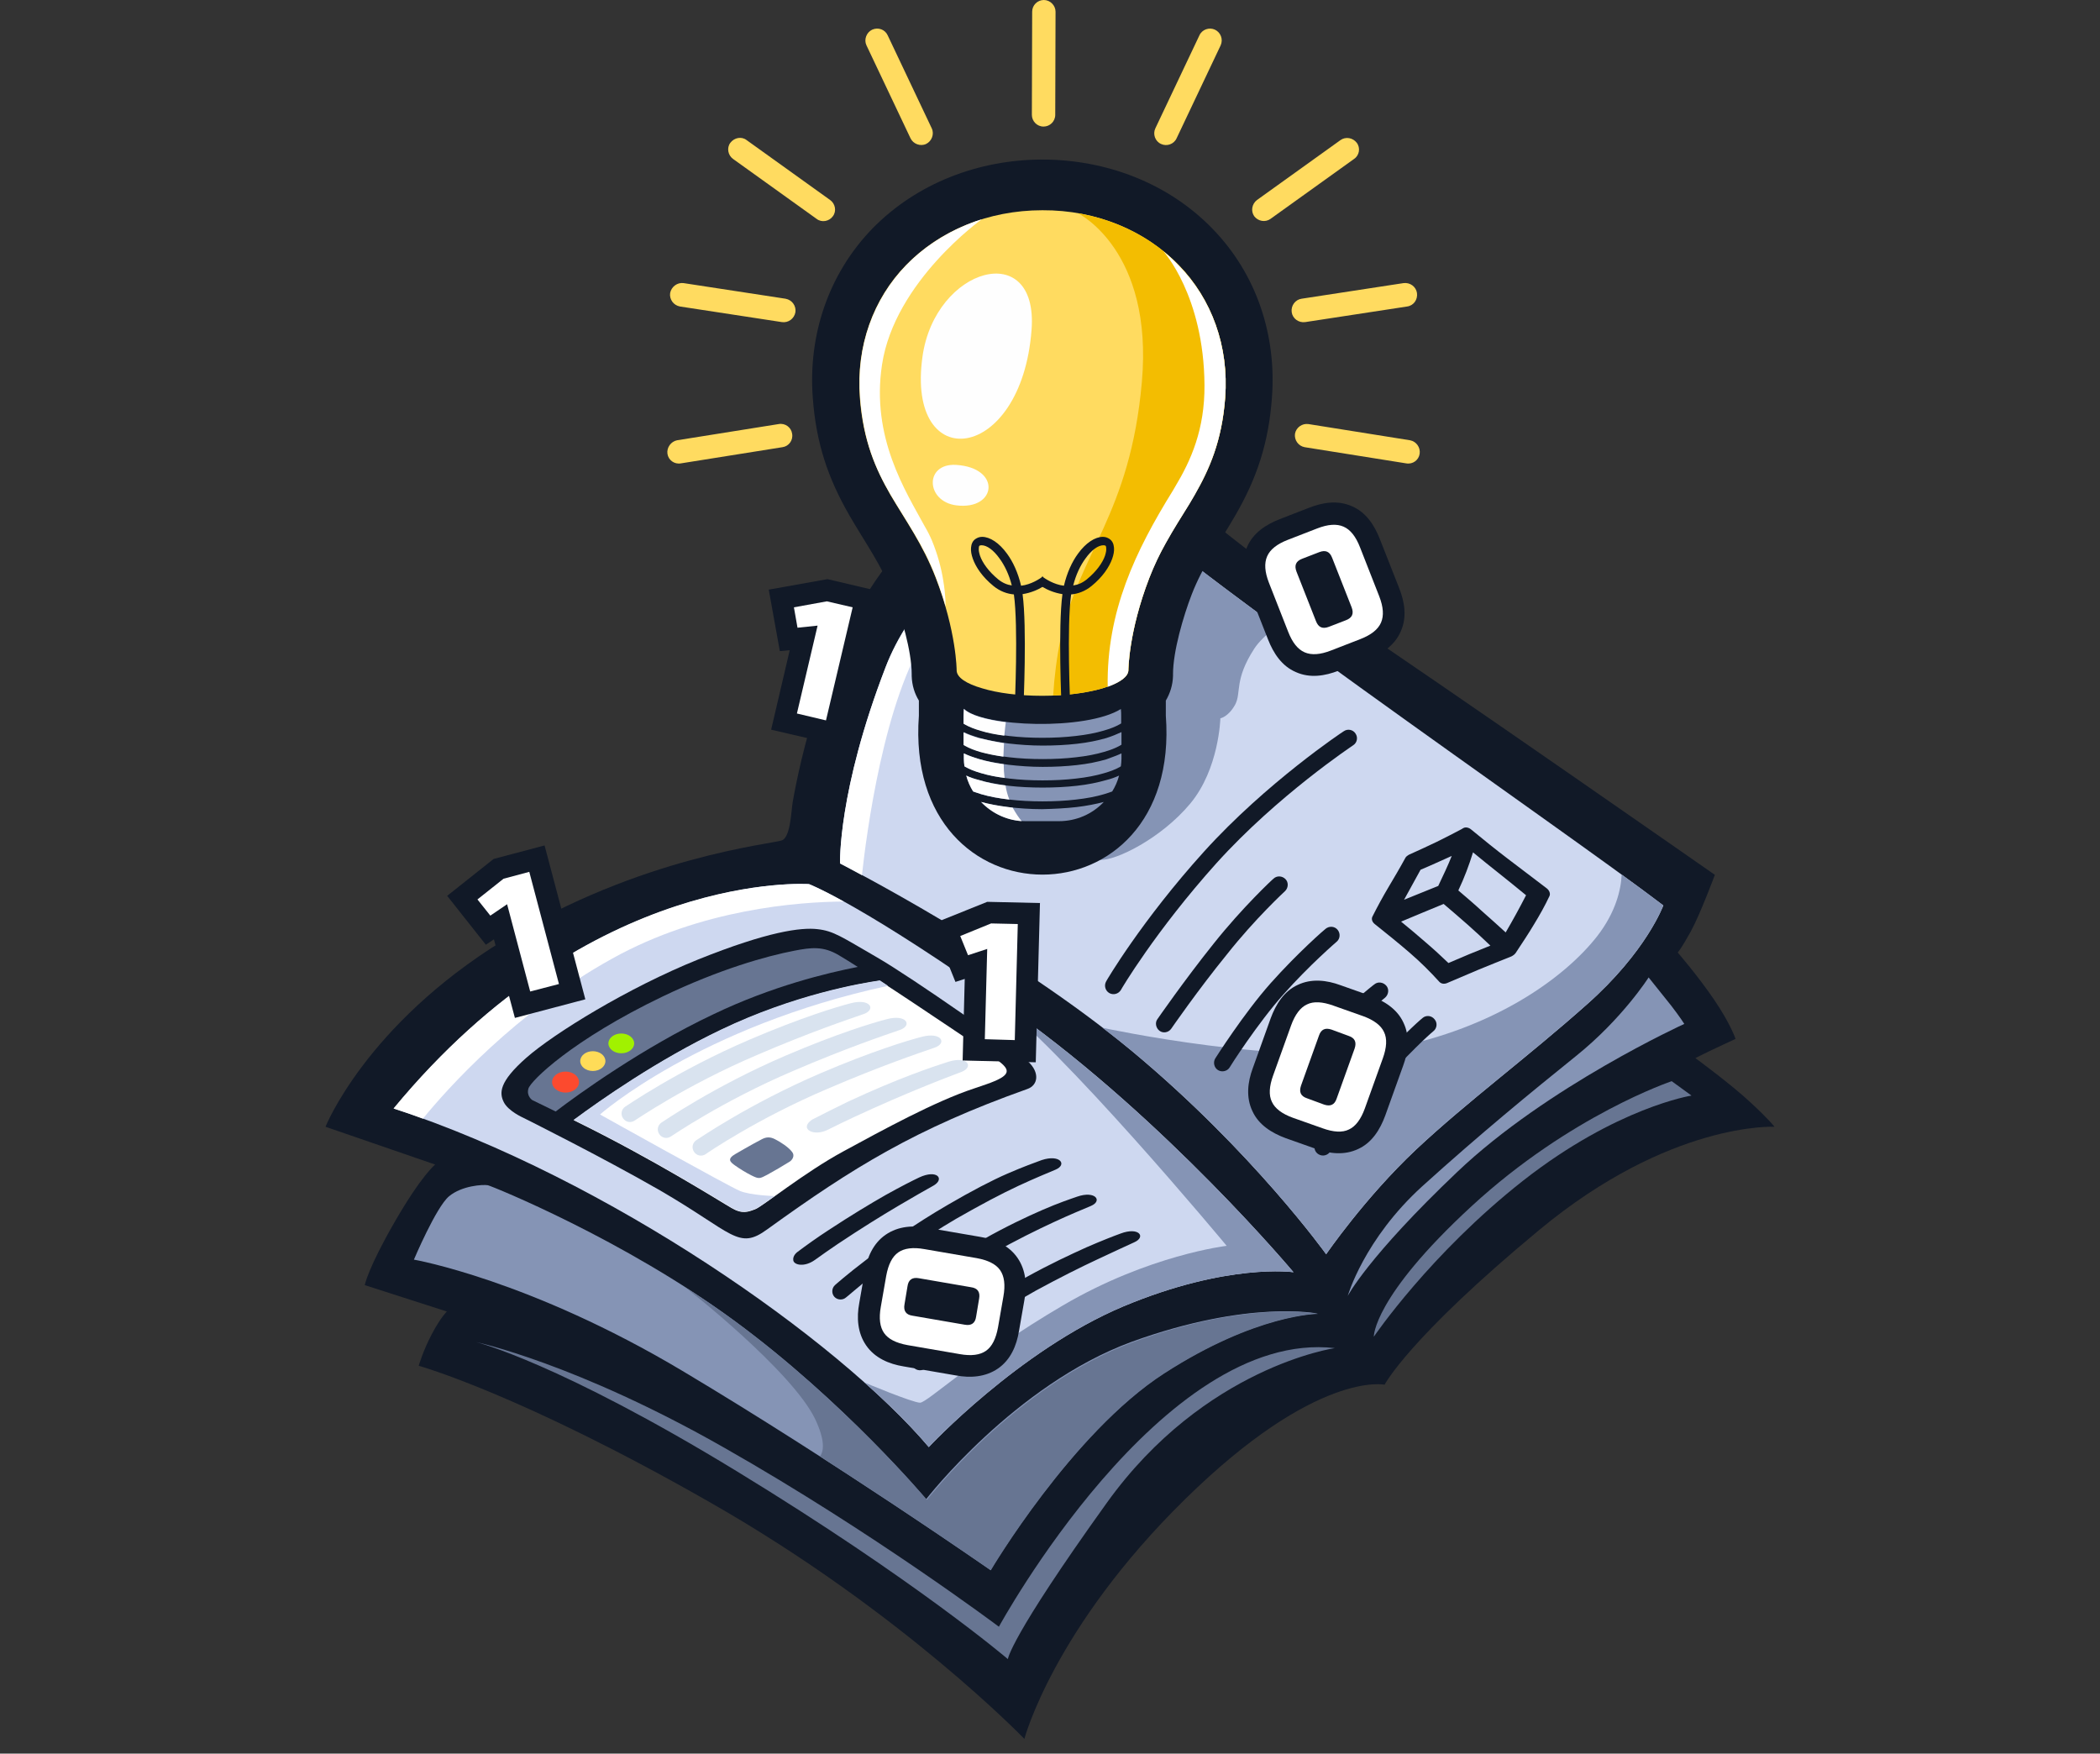 <svg width="200" height="167" viewBox="0 0 200 167" fill="none" xmlns="http://www.w3.org/2000/svg">
<rect x="0" y="0" width="200" height="167" fill="#333333" stroke="none"/>
<g clip-path="url(#clip0)">
<path fill-rule="evenodd" clip-rule="evenodd" d="M75.497 76.374C76.21 72.318 78.437 62.122 83.888 54.581C90.852 44.956 105.095 40.986 105.095 40.986C105.095 40.986 116.654 51.382 126.929 58.237C137.204 65.092 163.32 83.314 163.32 83.314C163.32 83.314 161.922 87.085 161.008 88.741C160.095 90.398 159.781 90.712 159.781 90.712C159.781 90.712 161.693 92.911 163.263 95.225C164.833 97.538 165.29 98.938 165.29 98.938C165.29 98.938 163.006 99.995 162.264 100.366C161.522 100.737 161.465 100.766 161.465 100.766C161.465 100.766 164.89 103.279 166.688 104.964C168.515 106.65 169 107.306 169 107.306C169 107.306 159.067 106.792 146.595 117.132C134.122 127.471 131.867 131.87 131.867 131.87C131.867 131.87 125.388 130.47 112.858 142.78C100.328 155.09 97.56 165.601 97.56 165.601C97.56 165.601 85.886 153.491 67.705 143.123C49.524 132.727 39.877 130.07 39.877 130.07C39.877 130.07 40.305 128.585 41.161 126.986C42.017 125.386 42.559 124.901 42.559 124.901L34.739 122.387C34.739 122.387 35.024 120.816 37.593 116.361C40.162 111.905 41.446 110.905 41.446 110.905L31 107.306C31 107.306 34.853 97.624 47.925 89.57C60.969 81.544 73.613 80.373 74.469 80.03C75.297 79.716 75.354 77.202 75.497 76.374Z" fill="#111927"/>
<path fill-rule="evenodd" clip-rule="evenodd" d="M37.508 105.565C57.886 112.248 79.778 127.586 88.455 137.811C88.455 137.811 97.017 128.614 106.978 124.415C116.94 120.245 123.19 121.159 123.19 121.159C123.19 121.159 111.088 106.707 96.646 96.425C82.204 86.142 77.067 84.2 77.067 84.2C77.067 84.2 56.402 82.715 37.508 105.565Z" fill="#CED8F0"/>
<path fill-rule="evenodd" clip-rule="evenodd" d="M82.347 131.67C84.773 133.841 86.856 135.897 88.455 137.811C88.455 137.811 97.017 128.614 106.979 124.415C116.94 120.245 123.19 121.159 123.19 121.159C123.19 121.159 111.089 106.707 96.646 96.425C95.79 95.796 94.934 95.225 94.135 94.654C101.013 99.595 116.826 118.646 116.826 118.646C116.826 118.646 109.433 119.503 101.213 124.33C92.965 129.156 88.312 133.584 87.627 133.584C86.914 133.584 82.347 131.67 82.347 131.67ZM93.735 94.368C93.393 94.14 93.079 93.911 92.736 93.683C93.022 93.883 93.364 94.111 93.735 94.368Z" fill="#8594B5"/>
<path fill-rule="evenodd" clip-rule="evenodd" d="M80.006 82.229C80.006 82.229 96.447 90.626 107.892 100.166C119.337 109.706 126.301 119.445 126.301 119.445C126.301 119.445 129.955 114.104 134.864 109.477C139.773 104.879 145.453 100.709 151.133 95.653C156.813 90.626 158.411 86.228 158.411 86.228C148.849 78.916 109.148 51.754 104.039 45.584C104.039 45.584 88.883 51.697 84.345 63.521C79.778 75.374 80.006 82.229 80.006 82.229Z" fill="#CED8F0"/>
<path fill-rule="evenodd" clip-rule="evenodd" d="M80.006 82.23C80.006 82.23 80.777 82.629 82.09 83.344C82.49 79.659 84.174 66.463 88.426 60.237C89.511 58.666 89.568 57.295 89.026 56.124C87.113 58.266 85.429 60.751 84.345 63.55C79.778 75.375 80.006 82.23 80.006 82.23Z" fill="white"/>
<path fill-rule="evenodd" clip-rule="evenodd" d="M105.009 97.882C105.98 98.624 106.95 99.395 107.892 100.167C119.337 109.706 126.301 119.446 126.301 119.446C126.301 119.446 129.955 114.105 134.864 109.478C139.773 104.879 145.453 100.709 151.133 95.654C156.813 90.627 158.411 86.228 158.411 86.228C157.412 85.457 156.042 84.457 154.444 83.287C154.387 84.686 153.901 86.857 152.103 89.17C148.992 93.14 142.313 97.939 132.524 99.824C122.734 101.709 105.009 97.882 105.009 97.882ZM121.563 59.666C114 54.096 107.578 49.155 104.866 46.47C104.438 57.609 103.639 81.801 104.781 81.887C106.265 81.973 110.575 79.859 113.343 76.546C116.112 73.233 116.226 68.406 116.226 68.406C116.226 68.406 116.968 68.291 117.625 67.121C118.253 65.949 117.511 64.778 119.451 61.779C119.851 61.151 120.622 60.408 121.563 59.666Z" fill="#8594B5"/>
<path fill-rule="evenodd" clip-rule="evenodd" d="M157.012 93.084C157.012 93.084 158.297 94.683 159.182 95.797C160.038 96.911 160.409 97.511 160.409 97.511C160.409 97.511 147.365 103.451 138.803 111.592C130.24 119.732 128.356 123.416 128.356 123.416C128.356 123.416 129.898 118.018 135.463 112.963C141.029 107.936 145.738 104.08 150.134 100.538C154.529 96.996 157.012 93.084 157.012 93.084Z" fill="#8594B5"/>
<path fill-rule="evenodd" clip-rule="evenodd" d="M159.21 102.965L161.094 104.336C161.094 104.336 153.987 105.45 145.082 112.419C136.205 119.388 130.84 127.3 130.84 127.3C130.84 127.3 130.725 123.558 140.144 114.876C149.563 106.193 159.21 102.965 159.21 102.965Z" fill="#677592"/>
<path fill-rule="evenodd" clip-rule="evenodd" d="M127.129 128.385C127.129 128.385 114.713 130.156 105.409 143.123C96.104 156.09 95.99 158.004 95.99 158.004C95.99 158.004 87.227 150.521 70.188 140.124C53.148 129.728 45.356 127.814 45.356 127.814C45.356 127.814 54.889 129.842 69.018 137.896C83.146 145.922 95.133 154.919 95.133 154.919C95.133 154.919 110.632 126.5 127.129 128.385Z" fill="#677592"/>
<path fill-rule="evenodd" clip-rule="evenodd" d="M125.502 125.1C125.502 125.1 119.623 125.1 110.832 130.784C102.069 136.468 94.334 149.521 94.334 149.521C94.334 149.521 79.55 139.238 64.993 130.556C50.437 121.873 39.42 119.959 39.42 119.959C39.42 119.959 41.532 114.961 42.759 113.933C43.987 112.904 46.013 112.79 46.47 112.876C46.926 112.99 59.428 118.046 69.903 125.757C80.406 133.469 88.198 142.78 88.198 142.78C88.198 142.78 96.646 131.87 107.778 127.785C118.995 123.729 125.502 125.1 125.502 125.1Z" fill="#8594B5"/>
<path fill-rule="evenodd" clip-rule="evenodd" d="M77.666 135.211C78.551 137.125 78.494 138.153 78.094 138.696C87.284 144.608 94.363 149.549 94.363 149.549C94.363 149.549 102.069 136.497 110.86 130.813C119.651 125.129 125.531 125.129 125.531 125.129C125.531 125.129 118.995 123.758 107.863 127.842C96.732 131.927 88.284 142.837 88.284 142.837C88.284 142.837 80.463 133.526 69.988 125.814C68.418 124.672 66.82 123.587 65.193 122.558C65.193 122.501 75.497 130.584 77.666 135.211Z" fill="#677592"/>
<path fill-rule="evenodd" clip-rule="evenodd" d="M49.838 106.45C49.838 106.45 57.344 110.192 62.853 113.362C69.845 117.418 70.302 119.103 73.071 117.075C81.262 111.163 87.17 107.507 97.845 103.708C98.844 103.365 99.072 102.166 97.902 101.08C96.732 100.024 86.885 93.112 83.517 91.169C80.149 89.227 79.407 88.656 77.837 88.485C76.296 88.313 73.185 88.685 66.506 91.369C59.827 94.054 52.749 98.424 50.123 100.738C47.497 103.051 47.554 104.108 47.982 104.965C48.41 105.822 49.838 106.45 49.838 106.45Z" fill="#111927"/>
<path fill-rule="evenodd" clip-rule="evenodd" d="M83.774 93.397C85.858 94.74 88.141 96.282 89.939 97.482C92.251 99.024 93.707 99.995 94.591 100.652C95.904 101.623 96.618 102.166 94.705 102.966C94.249 103.166 93.621 103.366 92.793 103.651C89.054 104.879 84.059 107.621 80.32 109.649C76.581 111.677 72.614 114.905 71.929 115.162C71.244 115.419 70.702 115.647 69.674 115.047C68.704 114.505 62.396 110.477 54.633 106.679C57.173 104.822 62.624 100.966 68.675 98.082C75.639 94.768 81.976 93.654 83.774 93.397Z" fill="white"/>
<path fill-rule="evenodd" clip-rule="evenodd" d="M52.92 105.851L50.694 104.765C50.694 104.765 50.123 104.394 50.323 103.68C50.523 102.937 54.519 99.024 63.081 94.912C68.561 92.284 72.985 91.056 75.64 90.541C77.266 90.227 78.408 90.085 79.892 90.97C80.406 91.284 81.034 91.655 81.691 92.084C78.779 92.655 73.528 93.912 67.933 96.597C61.169 99.796 55.061 104.223 52.92 105.851Z" fill="#677592"/>
<path d="M53.862 104.051C54.571 104.051 55.146 103.603 55.146 103.051C55.146 102.499 54.571 102.051 53.862 102.051C53.153 102.051 52.578 102.499 52.578 103.051C52.578 103.603 53.153 104.051 53.862 104.051Z" fill="#FC4A2E"/>
<path d="M56.459 101.994C57.121 101.994 57.658 101.572 57.658 101.052C57.658 100.531 57.121 100.109 56.459 100.109C55.797 100.109 55.261 100.531 55.261 101.052C55.261 101.572 55.797 101.994 56.459 101.994Z" fill="#FFDC58"/>
<path d="M59.171 100.309C59.849 100.309 60.398 99.887 60.398 99.367C60.398 98.846 59.849 98.424 59.171 98.424C58.493 98.424 57.944 98.846 57.944 99.367C57.944 99.887 58.493 100.309 59.171 100.309Z" fill="#A1F100"/>
<path d="M60.455 106.707C60.084 106.964 59.599 106.879 59.342 106.507C59.085 106.136 59.171 105.65 59.542 105.393C59.57 105.393 64.48 101.966 71.415 98.996C76.296 96.91 79.692 95.882 81.034 95.54C82.889 95.054 83.46 96.139 82.261 96.568C80.691 97.11 77.124 98.31 72.072 100.481C65.25 103.394 60.484 106.707 60.455 106.707Z" fill="#D9E3EF"/>
<path d="M63.909 108.22C63.538 108.477 63.053 108.392 62.796 108.02C62.539 107.649 62.624 107.164 62.995 106.907C63.024 106.907 67.933 103.479 74.869 100.509C79.75 98.424 83.146 97.395 84.487 97.053C86.343 96.567 86.914 97.653 85.715 98.081C84.145 98.624 80.577 99.823 75.525 101.994C68.704 104.907 63.937 108.22 63.909 108.22Z" fill="#D9E3EF"/>
<path d="M67.22 109.906C66.849 110.163 66.363 110.077 66.106 109.706C65.85 109.335 65.935 108.849 66.306 108.592C66.335 108.592 71.244 105.165 78.18 102.194C83.06 100.109 86.457 99.081 87.798 98.738C89.654 98.253 90.224 99.338 89.026 99.766C87.456 100.309 83.888 101.509 78.836 103.679C72.043 106.564 67.248 109.877 67.22 109.906Z" fill="#D9E3EF"/>
<path fill-rule="evenodd" clip-rule="evenodd" d="M70.074 109.878C70.074 109.878 71.644 108.964 72.528 108.507C72.957 108.278 73.328 108.25 73.784 108.478C74.355 108.764 75.097 109.249 75.44 109.706C75.725 110.049 75.468 110.506 75.126 110.677C74.583 111.02 73.699 111.534 73.071 111.877C72.357 112.248 72.3 112.305 71.558 111.934C71.044 111.677 70.445 111.306 70.045 111.02C69.503 110.649 69.218 110.363 70.074 109.878Z" fill="#677592"/>
<path d="M77.352 106.621C78.408 106.078 79.55 105.507 80.72 104.936C85.6 102.651 88.997 101.537 90.338 101.109C92.194 100.537 92.764 101.623 91.566 102.08C89.996 102.679 86.428 104.022 81.376 106.364C80.52 106.764 79.692 107.164 78.893 107.564C77.78 108.135 76.838 107.763 76.838 107.306C76.838 106.935 77.323 106.65 77.352 106.621Z" fill="#D9E3EF"/>
<path d="M75.925 119.246C76.838 118.56 77.837 117.846 78.893 117.16C81.062 115.732 82.918 114.618 84.373 113.79C85.858 112.962 86.942 112.419 87.541 112.134C89.254 111.334 89.996 112.276 88.912 112.905C88.198 113.305 87.028 113.962 85.487 114.876C83.945 115.79 82.004 116.989 79.778 118.474C79.007 118.988 78.294 119.503 77.609 119.988C76.61 120.702 75.64 120.474 75.554 120.045C75.468 119.588 75.897 119.274 75.925 119.246ZM88.141 130.299C87.827 130.585 87.313 130.556 87.028 130.242C86.742 129.928 86.771 129.414 87.085 129.128C87.085 129.128 88.169 128.128 90.082 126.7C91.966 125.272 94.648 123.358 97.817 121.588C100.043 120.359 101.955 119.474 103.468 118.789C104.981 118.132 106.094 117.703 106.722 117.475C108.463 116.818 109.176 117.789 108.035 118.303C107.293 118.646 106.094 119.188 104.524 119.931C102.926 120.674 100.928 121.673 98.616 122.93C95.505 124.672 92.879 126.529 91.052 127.928C89.197 129.356 88.141 130.299 88.141 130.299ZM83.945 126.843C83.631 127.129 83.118 127.1 82.832 126.786C82.547 126.472 82.575 125.958 82.889 125.672C82.889 125.672 84.002 124.672 85.886 123.244C87.77 121.816 90.453 119.902 93.621 118.046C95.847 116.789 97.788 115.875 99.301 115.218C100.814 114.561 101.927 114.19 102.583 113.962C104.324 113.362 105.038 114.361 103.896 114.847C103.154 115.161 101.955 115.647 100.357 116.389C98.758 117.132 96.761 118.103 94.449 119.417C91.338 121.216 88.712 123.101 86.885 124.501C85.001 125.9 83.945 126.843 83.945 126.843ZM80.577 123.558C80.263 123.844 79.75 123.815 79.464 123.501C79.179 123.187 79.207 122.673 79.521 122.387C79.521 122.387 80.634 121.388 82.518 119.96C84.402 118.503 87.085 116.589 90.282 114.733C92.536 113.419 94.449 112.419 95.961 111.762C97.474 111.105 98.587 110.706 99.215 110.477C100.956 109.906 101.67 110.905 100.528 111.391C99.786 111.705 98.587 112.191 96.989 112.933C95.391 113.676 93.393 114.733 91.052 116.075C87.941 117.903 85.315 119.788 83.46 121.188C81.662 122.616 80.606 123.558 80.577 123.558Z" fill="#111927"/>
<path d="M106.75 94.283C106.522 94.654 106.037 94.797 105.637 94.568C105.266 94.34 105.123 93.854 105.352 93.454C105.352 93.426 108.72 87.685 114.656 81.116C120.621 74.518 127.957 69.634 127.985 69.634C128.356 69.377 128.87 69.491 129.098 69.862C129.355 70.234 129.241 70.748 128.87 70.976C128.842 71.005 121.678 75.746 115.855 82.201C110.032 88.684 106.75 94.254 106.75 94.283Z" fill="#111927"/>
<path d="M111.545 97.968C111.288 98.339 110.774 98.425 110.432 98.168C110.089 97.91 109.975 97.396 110.232 97.054C110.232 97.054 112.801 93.341 115.57 89.885C118.338 86.4 121.249 83.687 121.278 83.687C121.592 83.373 122.106 83.401 122.42 83.715C122.734 84.029 122.705 84.543 122.391 84.858C122.391 84.858 119.537 87.485 116.854 90.884C114.085 94.283 111.545 97.968 111.545 97.968Z" fill="#111927"/>
<path d="M117.111 101.652C116.883 102.023 116.369 102.137 115.998 101.909C115.627 101.68 115.513 101.166 115.741 100.795C115.741 100.795 118.452 96.51 121.021 93.626C123.59 90.741 126.216 88.456 126.244 88.456C126.587 88.17 127.101 88.199 127.386 88.542C127.671 88.884 127.643 89.398 127.3 89.684C127.3 89.684 124.703 91.912 122.248 94.683C119.765 97.453 117.111 101.623 117.111 101.652Z" fill="#111927"/>
<path d="M122.077 105.593C121.82 105.965 121.306 106.05 120.964 105.793C120.593 105.536 120.507 105.022 120.764 104.679C120.764 104.679 122.591 102.08 125.103 99.196C127.614 96.311 130.868 93.74 130.897 93.74C131.239 93.455 131.753 93.54 132.038 93.883C132.324 94.226 132.238 94.74 131.896 95.026C131.896 95.026 128.756 97.482 126.33 100.281C123.875 103.023 122.077 105.565 122.077 105.593Z" fill="#111927"/>
<path d="M126.701 109.649C126.473 110.02 125.987 110.163 125.588 109.935C125.188 109.706 125.074 109.221 125.302 108.821C125.302 108.821 127.386 105.336 130.754 101.68C134.122 98.024 135.492 96.939 135.492 96.939C135.834 96.653 136.348 96.71 136.634 97.082C136.919 97.424 136.862 97.939 136.491 98.224C136.491 98.224 135.178 99.281 131.924 102.794C128.699 106.279 126.73 109.649 126.701 109.649Z" fill="#111927"/>
<path fill-rule="evenodd" clip-rule="evenodd" d="M139.373 78.859C139.573 78.745 139.887 78.802 140.116 79.002C141.257 79.944 142.427 80.887 143.626 81.801C144.853 82.743 146.081 83.657 147.308 84.6C147.565 84.8 147.679 85.114 147.565 85.343C147.137 86.257 146.623 87.171 146.081 88.056C145.538 88.97 144.939 89.855 144.34 90.769C144.283 90.826 144.226 90.912 144.168 90.941C144.111 90.998 144.026 91.026 143.94 91.084C142.884 91.512 141.857 91.912 140.829 92.34C139.802 92.769 138.803 93.197 137.804 93.626C137.518 93.74 137.233 93.683 137.062 93.483C136.234 92.569 135.292 91.626 134.264 90.741C133.208 89.827 132.067 88.913 130.925 87.999C130.668 87.799 130.583 87.485 130.725 87.256C131.182 86.342 131.696 85.4 132.238 84.486C132.78 83.572 133.323 82.658 133.836 81.715C133.865 81.658 133.922 81.572 133.979 81.544C134.036 81.487 134.093 81.458 134.179 81.401C135.092 81.001 135.977 80.573 136.833 80.173C137.661 79.773 138.46 79.345 139.231 78.945C139.259 78.916 139.316 78.888 139.373 78.859ZM137.49 86.085C136.12 86.656 134.778 87.199 133.437 87.77C134.236 88.427 135.035 89.084 135.777 89.741C136.548 90.398 137.261 91.055 137.946 91.712C139.259 91.141 140.572 90.598 141.942 90.055C141.257 89.398 140.515 88.713 139.773 88.056C139.031 87.399 138.26 86.742 137.49 86.085ZM138.26 81.515C137.29 81.944 136.319 82.401 135.292 82.829C134.778 83.772 134.264 84.714 133.722 85.685C134.807 85.257 135.891 84.8 136.976 84.371C137.433 83.4 137.889 82.458 138.26 81.515ZM140.287 81.172C139.916 82.372 139.459 83.6 138.888 84.8C139.659 85.457 140.429 86.114 141.172 86.799C141.914 87.456 142.684 88.142 143.398 88.799C144.083 87.627 144.739 86.428 145.339 85.257C144.511 84.571 143.655 83.886 142.798 83.2C141.971 82.543 141.114 81.858 140.287 81.172Z" fill="#111927"/>
<path fill-rule="evenodd" clip-rule="evenodd" d="M87.513 68.148V66.72C87.113 66.064 86.856 65.292 86.828 64.378V64.293V64.207C86.828 62.008 85.829 58.637 85.058 56.638C84.002 53.896 82.375 51.64 80.92 49.126C78.808 45.47 77.723 42.129 77.409 37.901C76.953 31.932 78.893 26.105 83.06 21.793C87.313 17.423 93.25 15.195 99.272 15.195C105.323 15.195 111.26 17.423 115.484 21.793C119.68 26.105 121.592 31.932 121.135 37.901C120.821 42.129 119.737 45.499 117.625 49.126C116.169 51.64 114.542 53.896 113.486 56.638C112.715 58.637 111.716 62.008 111.716 64.207V64.293V64.378C111.688 65.264 111.431 66.035 111.031 66.72V68.148C112.544 88.342 86.029 88.342 87.513 68.148Z" fill="#111927"/>
<path fill-rule="evenodd" clip-rule="evenodd" d="M102.526 76.861C103.496 76.746 104.353 76.575 105.123 76.375C104.039 77.517 102.526 78.203 100.842 78.203H97.703C96.019 78.203 94.506 77.489 93.421 76.375C94.163 76.575 95.048 76.746 95.99 76.861C96.989 76.975 98.102 77.06 99.244 77.06C100.442 77.032 101.527 76.975 102.526 76.861ZM106.807 71.748V72.262C106.807 72.49 106.779 72.748 106.75 72.976C106.722 73.005 106.693 73.005 106.665 73.033C106.265 73.262 105.751 73.462 105.152 73.633C104.381 73.862 103.496 74.033 102.469 74.147C101.499 74.261 100.414 74.319 99.301 74.319C98.188 74.319 97.103 74.261 96.133 74.147C95.134 74.033 94.22 73.862 93.45 73.633C92.85 73.462 92.337 73.262 91.937 73.033C91.909 73.005 91.88 73.005 91.851 72.976C91.823 72.748 91.794 72.49 91.794 72.262V71.748C92.194 71.948 92.679 72.119 93.25 72.291C94.049 72.519 94.991 72.691 96.047 72.833C97.046 72.948 98.159 73.033 99.301 73.033C100.442 73.033 101.556 72.976 102.555 72.862C103.611 72.748 104.553 72.548 105.352 72.319C105.894 72.119 106.379 71.948 106.807 71.748ZM106.807 69.72V70.92C106.75 70.948 106.722 70.977 106.665 71.005C106.265 71.234 105.751 71.434 105.152 71.605C104.381 71.834 103.496 72.005 102.469 72.119C101.499 72.234 100.414 72.291 99.301 72.291C98.188 72.291 97.103 72.234 96.133 72.119C95.105 72.005 94.22 71.834 93.45 71.605C92.85 71.434 92.337 71.234 91.937 71.005C91.88 70.977 91.851 70.948 91.794 70.92V69.72C92.194 69.92 92.679 70.091 93.25 70.263C94.049 70.491 94.991 70.663 96.047 70.805C97.046 70.92 98.159 71.005 99.301 71.005C100.442 71.005 101.556 70.948 102.555 70.834C103.611 70.72 104.553 70.52 105.352 70.291C105.894 70.12 106.379 69.92 106.807 69.72ZM106.75 67.521C106.779 67.749 106.779 67.978 106.779 68.206V68.892C106.722 68.92 106.693 68.949 106.636 68.977C106.237 69.206 105.723 69.406 105.123 69.577C104.353 69.806 103.468 69.977 102.44 70.091C101.47 70.206 100.385 70.263 99.272 70.263C98.159 70.263 97.075 70.206 96.104 70.091C95.077 69.977 94.192 69.806 93.421 69.577C92.822 69.406 92.308 69.206 91.909 68.977C91.851 68.949 91.823 68.92 91.766 68.892V68.178C91.766 67.949 91.794 67.721 91.794 67.492C93.621 69.263 103.468 69.577 106.75 67.521ZM106.579 73.862C106.436 74.404 106.208 74.918 105.923 75.375C105.694 75.461 105.437 75.547 105.152 75.632C104.381 75.861 103.496 76.032 102.469 76.146C101.499 76.261 100.414 76.318 99.301 76.318C98.188 76.318 97.103 76.261 96.133 76.146C95.134 76.032 94.22 75.861 93.45 75.632C93.164 75.547 92.936 75.461 92.679 75.375C92.394 74.918 92.165 74.404 92.023 73.862C92.365 74.033 92.793 74.176 93.25 74.29C94.049 74.518 94.991 74.69 96.047 74.833C97.046 74.947 98.159 75.004 99.301 75.004C100.442 75.004 101.556 74.947 102.555 74.833C103.611 74.718 104.553 74.518 105.352 74.29C105.808 74.176 106.208 74.033 106.579 73.862Z" fill="#8594B5"/>
<path fill-rule="evenodd" clip-rule="evenodd" d="M97.303 78.202C95.79 78.088 94.449 77.431 93.45 76.374C94.192 76.574 95.077 76.746 96.019 76.86C96.161 76.888 96.304 76.888 96.447 76.917C96.732 77.431 97.017 77.859 97.303 78.202ZM95.79 68.777C95.733 69.148 95.704 69.576 95.647 70.062C94.82 69.948 94.049 69.805 93.421 69.605C92.822 69.434 92.308 69.234 91.909 69.005C91.851 68.977 91.823 68.948 91.766 68.919V68.206C91.766 67.977 91.794 67.749 91.794 67.52C92.422 68.12 93.935 68.548 95.79 68.777ZM95.619 70.776C95.59 71.176 95.59 71.633 95.562 72.061C94.763 71.947 94.049 71.804 93.421 71.633C92.822 71.462 92.308 71.262 91.909 71.033C91.851 71.005 91.823 70.976 91.766 70.947V69.748C92.165 69.948 92.65 70.119 93.221 70.29C93.935 70.462 94.734 70.633 95.619 70.776ZM95.59 72.775C95.59 73.204 95.619 73.661 95.676 74.089C94.848 73.975 94.106 73.832 93.45 73.632C92.85 73.461 92.337 73.261 91.937 73.032C91.909 73.004 91.88 73.004 91.851 72.975C91.823 72.747 91.794 72.49 91.794 72.261V71.747C92.194 71.947 92.679 72.118 93.25 72.29C93.906 72.49 94.706 72.661 95.59 72.775ZM95.762 74.803C95.847 75.289 95.961 75.746 96.133 76.146C95.134 76.031 94.22 75.86 93.45 75.632C93.164 75.546 92.936 75.46 92.679 75.374C92.394 74.918 92.165 74.403 92.023 73.861C92.365 74.032 92.793 74.175 93.25 74.289C93.963 74.518 94.82 74.689 95.762 74.803Z" fill="#FEFEFE"/>
<path fill-rule="evenodd" clip-rule="evenodd" d="M112.259 25.249C115.37 28.448 117.054 32.96 116.683 37.873C116.369 42.014 115.17 44.699 113.771 47.127C112.373 49.555 110.718 51.754 109.462 55.01C107.464 60.18 107.464 63.836 107.464 63.836C107.435 64.493 106.493 65.092 105.009 65.549C103.525 65.978 101.498 66.263 99.272 66.263C97.046 66.263 95.019 66.006 93.535 65.549C92.051 65.121 91.109 64.521 91.109 63.836C91.109 63.836 91.109 60.18 89.111 55.01C87.856 51.783 86.229 49.555 84.802 47.127C83.403 44.671 82.204 42.014 81.89 37.873C81.519 32.932 83.175 28.448 86.286 25.249C89.454 21.993 94.078 20.022 99.272 20.022C104.467 19.993 109.091 21.993 112.259 25.249Z" fill="#FFDB60"/>
<path fill-rule="evenodd" clip-rule="evenodd" d="M112.259 25.248C115.37 28.447 117.054 32.96 116.683 37.873C116.369 42.014 115.17 44.699 113.771 47.127C112.373 49.554 110.717 51.754 109.462 55.01C107.464 60.179 107.464 63.835 107.464 63.835C107.435 64.492 106.493 65.092 105.009 65.549C103.753 65.92 102.126 66.177 100.3 66.235C100.414 64.435 100.642 62.607 101.013 60.808C102.754 52.639 107.635 48.983 108.748 36.388C109.861 23.82 102.697 20.336 102.669 20.307C106.465 20.964 109.804 22.706 112.259 25.248Z" fill="#F3BD01"/>
<path d="M96.646 67.206C96.646 67.178 96.989 59.637 96.561 56.61C95.933 56.553 95.248 56.324 94.62 55.81C93.564 54.953 92.936 54.011 92.65 53.211C92.508 52.811 92.451 52.468 92.479 52.154C92.508 51.783 92.65 51.497 92.907 51.326C93.079 51.212 93.278 51.126 93.535 51.126C94.277 51.126 95.162 51.697 95.904 52.725C96.475 53.497 96.96 54.553 97.246 55.782C98.216 55.667 99.015 55.125 99.329 54.896V55.867C98.873 56.153 98.159 56.467 97.388 56.581C97.817 59.752 97.474 67.235 97.474 67.235L96.646 67.206ZM96.361 55.753C96.104 54.725 95.676 53.839 95.191 53.182C94.62 52.383 93.992 51.926 93.478 51.926C93.392 51.926 93.364 51.954 93.307 51.954C93.25 51.983 93.221 52.069 93.221 52.211C93.193 52.411 93.25 52.64 93.335 52.925C93.564 53.582 94.135 54.411 95.076 55.182C95.505 55.525 95.933 55.696 96.361 55.753Z" fill="#111927"/>
<path d="M101.927 67.206C101.927 67.178 101.584 59.637 102.012 56.61C102.64 56.553 103.325 56.324 103.953 55.81C105.009 54.953 105.637 54.011 105.923 53.211C106.065 52.811 106.122 52.468 106.094 52.154C106.065 51.783 105.923 51.497 105.666 51.326C105.494 51.212 105.295 51.126 105.038 51.126C104.296 51.126 103.411 51.697 102.669 52.725C102.098 53.497 101.613 54.553 101.327 55.782C100.357 55.667 99.558 55.125 99.244 54.896V55.867C99.7 56.153 100.414 56.467 101.185 56.581C100.756 59.752 101.099 67.235 101.099 67.235L101.927 67.206ZM102.212 55.753C102.469 54.725 102.897 53.839 103.382 53.182C103.953 52.383 104.581 51.926 105.095 51.926C105.18 51.926 105.209 51.954 105.266 51.954C105.323 51.983 105.352 52.069 105.352 52.211C105.38 52.411 105.323 52.64 105.238 52.925C105.009 53.582 104.438 54.411 103.496 55.182C103.068 55.525 102.64 55.696 102.212 55.753Z" fill="#111927"/>
<path fill-rule="evenodd" clip-rule="evenodd" d="M40.276 106.536C42.559 103.737 49.124 96.368 58.315 91.284C66.791 86.571 76.039 85.885 80.349 85.857C78.037 84.572 77.038 84.2 77.038 84.2C77.038 84.2 56.374 82.687 37.479 105.565C38.449 105.879 39.363 106.193 40.276 106.536Z" fill="white"/>
<path fill-rule="evenodd" clip-rule="evenodd" d="M70.473 113.419C69.417 112.991 57.144 106.136 57.144 106.136C57.144 106.136 66.592 97.767 84.573 93.883C84.316 93.711 84.059 93.54 83.802 93.369C82.004 93.626 75.639 94.711 68.675 98.053C62.624 100.938 57.173 104.765 54.633 106.65C62.396 110.449 68.732 114.476 69.674 115.019C70.702 115.618 71.216 115.39 71.929 115.133C72.186 115.047 72.842 114.562 73.784 113.905C73.756 113.905 71.529 113.847 70.473 113.419Z" fill="#CED8F0"/>
<path fill-rule="evenodd" clip-rule="evenodd" d="M84.002 34.731C85.201 26.791 93.507 20.879 93.507 20.879C90.71 21.764 88.227 23.278 86.314 25.249C83.203 28.448 81.519 32.961 81.919 37.873C82.233 42.015 83.403 44.7 84.83 47.127C85.572 48.384 86.371 49.612 87.142 50.926C87.856 52.126 88.54 53.439 89.14 55.01C89.225 55.239 89.311 55.467 89.397 55.696C89.654 56.41 89.882 57.095 90.053 57.752C90.053 57.752 90.082 56.724 89.825 55.239C89.654 54.154 89.311 52.811 88.74 51.44C88.569 51.04 88.341 50.583 88.055 50.098C86.257 46.785 82.946 41.672 84.002 34.731Z" fill="white"/>
<path fill-rule="evenodd" clip-rule="evenodd" d="M114.713 36.673C114.742 40.901 113.429 43.842 111.916 46.356C111.859 46.47 111.773 46.584 111.716 46.699C108.12 52.497 105.38 58.237 105.494 65.407C106.693 64.978 107.435 64.435 107.464 63.864C107.464 63.864 107.464 60.208 109.462 55.039C109.947 53.81 110.461 52.725 111.031 51.725C111.773 50.383 112.544 49.183 113.286 47.984C113.457 47.698 113.6 47.441 113.771 47.156C115.17 44.699 116.369 42.043 116.683 37.901C117.054 32.96 115.398 28.476 112.259 25.277C111.802 24.792 111.317 24.363 110.803 23.935C110.774 23.906 114.656 28.133 114.713 36.673Z" fill="white"/>
<path fill-rule="evenodd" clip-rule="evenodd" d="M87.856 33.96C86.257 45.356 97.303 44.128 98.245 31.39C98.901 22.678 89.054 25.42 87.856 33.96Z" fill="#FEFEFE"/>
<path fill-rule="evenodd" clip-rule="evenodd" d="M91.081 48.127C94.934 48.612 95.419 44.528 91.024 44.271C88.027 44.128 88.169 47.755 91.081 48.127Z" fill="#FEFEFE"/>
<path fill-rule="evenodd" clip-rule="evenodd" d="M47.041 89.456L46.27 89.97L42.588 85.314L47.012 81.801L51.864 80.516L55.746 95.168L49.038 96.939L47.041 89.456Z" fill="#111927"/>
<path d="M50.494 94.425L48.296 86.114L46.698 87.199L45.471 85.657L47.954 83.686L50.408 83.029L53.234 93.712L50.494 94.425Z" fill="white"/>
<path fill-rule="evenodd" clip-rule="evenodd" d="M131.924 106.25C131.439 107.564 130.668 108.82 129.355 109.42C128.042 110.049 126.587 109.877 125.274 109.392L122.448 108.392C121.135 107.906 119.879 107.135 119.28 105.821C118.652 104.508 118.823 103.051 119.309 101.737L121.021 96.967C121.506 95.653 122.277 94.397 123.59 93.797C124.903 93.168 126.359 93.34 127.671 93.826L130.497 94.825C131.81 95.311 133.066 96.082 133.665 97.396C134.293 98.71 134.122 100.166 133.637 101.48L131.924 106.25Z" fill="#111927"/>
<path d="M129.013 99.852C129.213 99.252 129.041 98.853 128.442 98.653L126.815 98.053C126.216 97.853 125.816 98.024 125.616 98.624L123.904 103.394C123.704 103.994 123.875 104.394 124.475 104.593L126.102 105.193C126.701 105.393 127.101 105.222 127.3 104.622L129.013 99.852ZM129.983 105.565C129.612 106.593 129.098 107.278 128.471 107.564C127.843 107.878 126.986 107.821 125.959 107.45L123.133 106.45C122.106 106.079 121.421 105.565 121.135 104.936C120.821 104.308 120.878 103.451 121.249 102.423L122.962 97.653C123.333 96.625 123.847 95.939 124.475 95.654C125.103 95.34 125.959 95.397 126.986 95.768L129.812 96.768C130.84 97.139 131.525 97.653 131.81 98.281C132.124 98.91 132.067 99.766 131.696 100.795L129.983 105.565Z" fill="white"/>
<path fill-rule="evenodd" clip-rule="evenodd" d="M133.266 56.039C133.779 57.352 134.008 58.781 133.408 60.123C132.838 61.465 131.61 62.265 130.297 62.779L127.5 63.864C126.187 64.379 124.76 64.607 123.419 64.007C122.077 63.436 121.278 62.208 120.764 60.894L118.909 56.181C118.395 54.867 118.167 53.439 118.766 52.097C119.337 50.755 120.565 49.955 121.877 49.441L124.675 48.355C125.987 47.841 127.415 47.613 128.756 48.213C130.098 48.784 130.897 50.012 131.41 51.326L133.266 56.039Z" fill="#111927"/>
<path d="M126.872 53.125C126.644 52.525 126.244 52.354 125.645 52.582L124.018 53.211C123.419 53.439 123.247 53.839 123.476 54.439L125.331 59.152C125.559 59.751 125.959 59.923 126.558 59.694L128.185 59.066C128.785 58.837 128.956 58.438 128.727 57.838L126.872 53.125ZM131.353 56.781C131.753 57.809 131.81 58.637 131.525 59.294C131.239 59.951 130.583 60.465 129.555 60.865L126.758 61.951C125.731 62.35 124.903 62.408 124.246 62.122C123.59 61.836 123.076 61.179 122.677 60.151L120.85 55.496C120.45 54.467 120.393 53.639 120.679 52.982C120.964 52.325 121.621 51.811 122.648 51.411L125.445 50.326C126.473 49.926 127.3 49.869 127.957 50.155C128.613 50.44 129.127 51.097 129.527 52.125L131.353 56.781Z" fill="white"/>
<path fill-rule="evenodd" clip-rule="evenodd" d="M75.212 61.922L74.27 62.008L73.214 56.153L78.808 55.153L83.66 56.295L80.206 71.062L73.442 69.491L75.212 61.922Z" fill="#111927"/>
<path d="M75.896 67.949L77.866 59.58L75.953 59.78L75.611 57.838L78.751 57.267L81.205 57.838L78.665 68.606L75.896 67.949Z" fill="white"/>
<path fill-rule="evenodd" clip-rule="evenodd" d="M86.057 130.128C84.659 129.9 83.317 129.328 82.49 128.129C81.662 126.929 81.576 125.473 81.833 124.102L82.347 121.16C82.575 119.76 83.146 118.418 84.345 117.59C85.544 116.761 86.999 116.676 88.369 116.933L93.335 117.789C94.734 118.018 96.076 118.589 96.903 119.789C97.731 120.988 97.817 122.445 97.56 123.816L97.046 126.758C96.818 128.157 96.247 129.5 95.048 130.328C93.849 131.156 92.394 131.242 91.024 130.985L86.057 130.128Z" fill="#111927"/>
<path d="M91.88 126.157C92.508 126.272 92.879 126.014 92.964 125.386L93.25 123.672C93.364 123.044 93.107 122.673 92.479 122.587L87.513 121.73C86.885 121.616 86.514 121.873 86.428 122.501L86.143 124.215C86.029 124.843 86.286 125.215 86.913 125.3L91.88 126.157ZM86.428 128.099C85.344 127.9 84.602 127.528 84.202 126.957C83.802 126.386 83.688 125.557 83.888 124.444L84.402 121.502C84.602 120.416 84.973 119.674 85.543 119.274C86.114 118.874 86.942 118.76 88.055 118.96L93.022 119.817C94.106 120.016 94.848 120.388 95.248 120.959C95.647 121.53 95.761 122.359 95.562 123.472L95.048 126.414C94.848 127.5 94.477 128.242 93.906 128.642C93.335 129.042 92.508 129.156 91.395 128.956L86.428 128.099Z" fill="white"/>
<path fill-rule="evenodd" clip-rule="evenodd" d="M91.88 93.226L90.995 93.511L88.769 87.999L94.021 85.885L99.044 85.999L98.644 101.166L91.68 100.994L91.88 93.226Z" fill="#111927"/>
<path d="M93.792 98.967L94.02 90.37L92.194 90.969L91.452 89.141L94.391 87.942L96.932 87.999L96.646 99.052L93.792 98.967Z" fill="white"/>
<path fill-rule="evenodd" clip-rule="evenodd" d="M63.566 43.214C63.652 43.814 64.223 44.242 64.851 44.128L74.526 42.586C75.126 42.5 75.554 41.929 75.44 41.3C75.354 40.701 74.783 40.272 74.155 40.386L64.48 41.929C63.909 42.043 63.481 42.614 63.566 43.214ZM115.712 2.828C115.17 2.571 114.485 2.799 114.228 3.37L110.032 12.225C109.776 12.767 110.004 13.453 110.575 13.71C111.117 13.967 111.802 13.738 112.059 13.167L116.255 4.313C116.511 3.742 116.255 3.085 115.712 2.828ZM129.213 13.595C128.842 13.11 128.157 12.996 127.671 13.338L119.708 19.051C119.223 19.422 119.109 20.108 119.451 20.593C119.822 21.079 120.507 21.193 120.993 20.85L128.956 15.138C129.469 14.795 129.584 14.081 129.213 13.595ZM134.95 27.905C134.864 27.305 134.293 26.877 133.665 26.962L123.961 28.448C123.361 28.533 122.933 29.105 123.019 29.733C123.105 30.333 123.675 30.761 124.303 30.675L134.008 29.19C134.636 29.105 135.035 28.533 134.95 27.905ZM135.206 43.214C135.292 42.614 134.892 42.043 134.293 41.929L124.617 40.386C124.018 40.301 123.447 40.701 123.333 41.3C123.247 41.9 123.647 42.471 124.246 42.586L133.922 44.128C134.55 44.242 135.121 43.814 135.206 43.214ZM99.415 0C98.816 0 98.302 0.486 98.302 1.114L98.273 10.939C98.273 11.539 98.758 12.053 99.386 12.053C99.986 12.053 100.499 11.568 100.499 10.939L100.528 1.114C100.528 0.514 100.014 0 99.415 0ZM83.06 2.828C82.518 3.085 82.261 3.77 82.518 4.313L86.714 13.167C86.971 13.71 87.656 13.967 88.198 13.71C88.74 13.453 88.997 12.767 88.74 12.225L84.544 3.37C84.288 2.799 83.631 2.571 83.06 2.828ZM69.56 13.595C69.189 14.081 69.332 14.795 69.817 15.138L77.78 20.85C78.265 21.221 78.979 21.079 79.321 20.593C79.692 20.108 79.55 19.393 79.064 19.051L71.101 13.338C70.616 12.967 69.931 13.11 69.56 13.595ZM63.823 27.905C63.737 28.505 64.137 29.076 64.765 29.19L74.469 30.675C75.069 30.761 75.639 30.361 75.754 29.733C75.839 29.133 75.44 28.562 74.812 28.448L65.108 26.962C64.508 26.877 63.937 27.305 63.823 27.905Z" fill="#FFDB60"/>
</g>
<defs>
<clipPath id="clip0">
<rect width="200" height="166.073" fill="white"/>
</clipPath>
</defs>
</svg>

